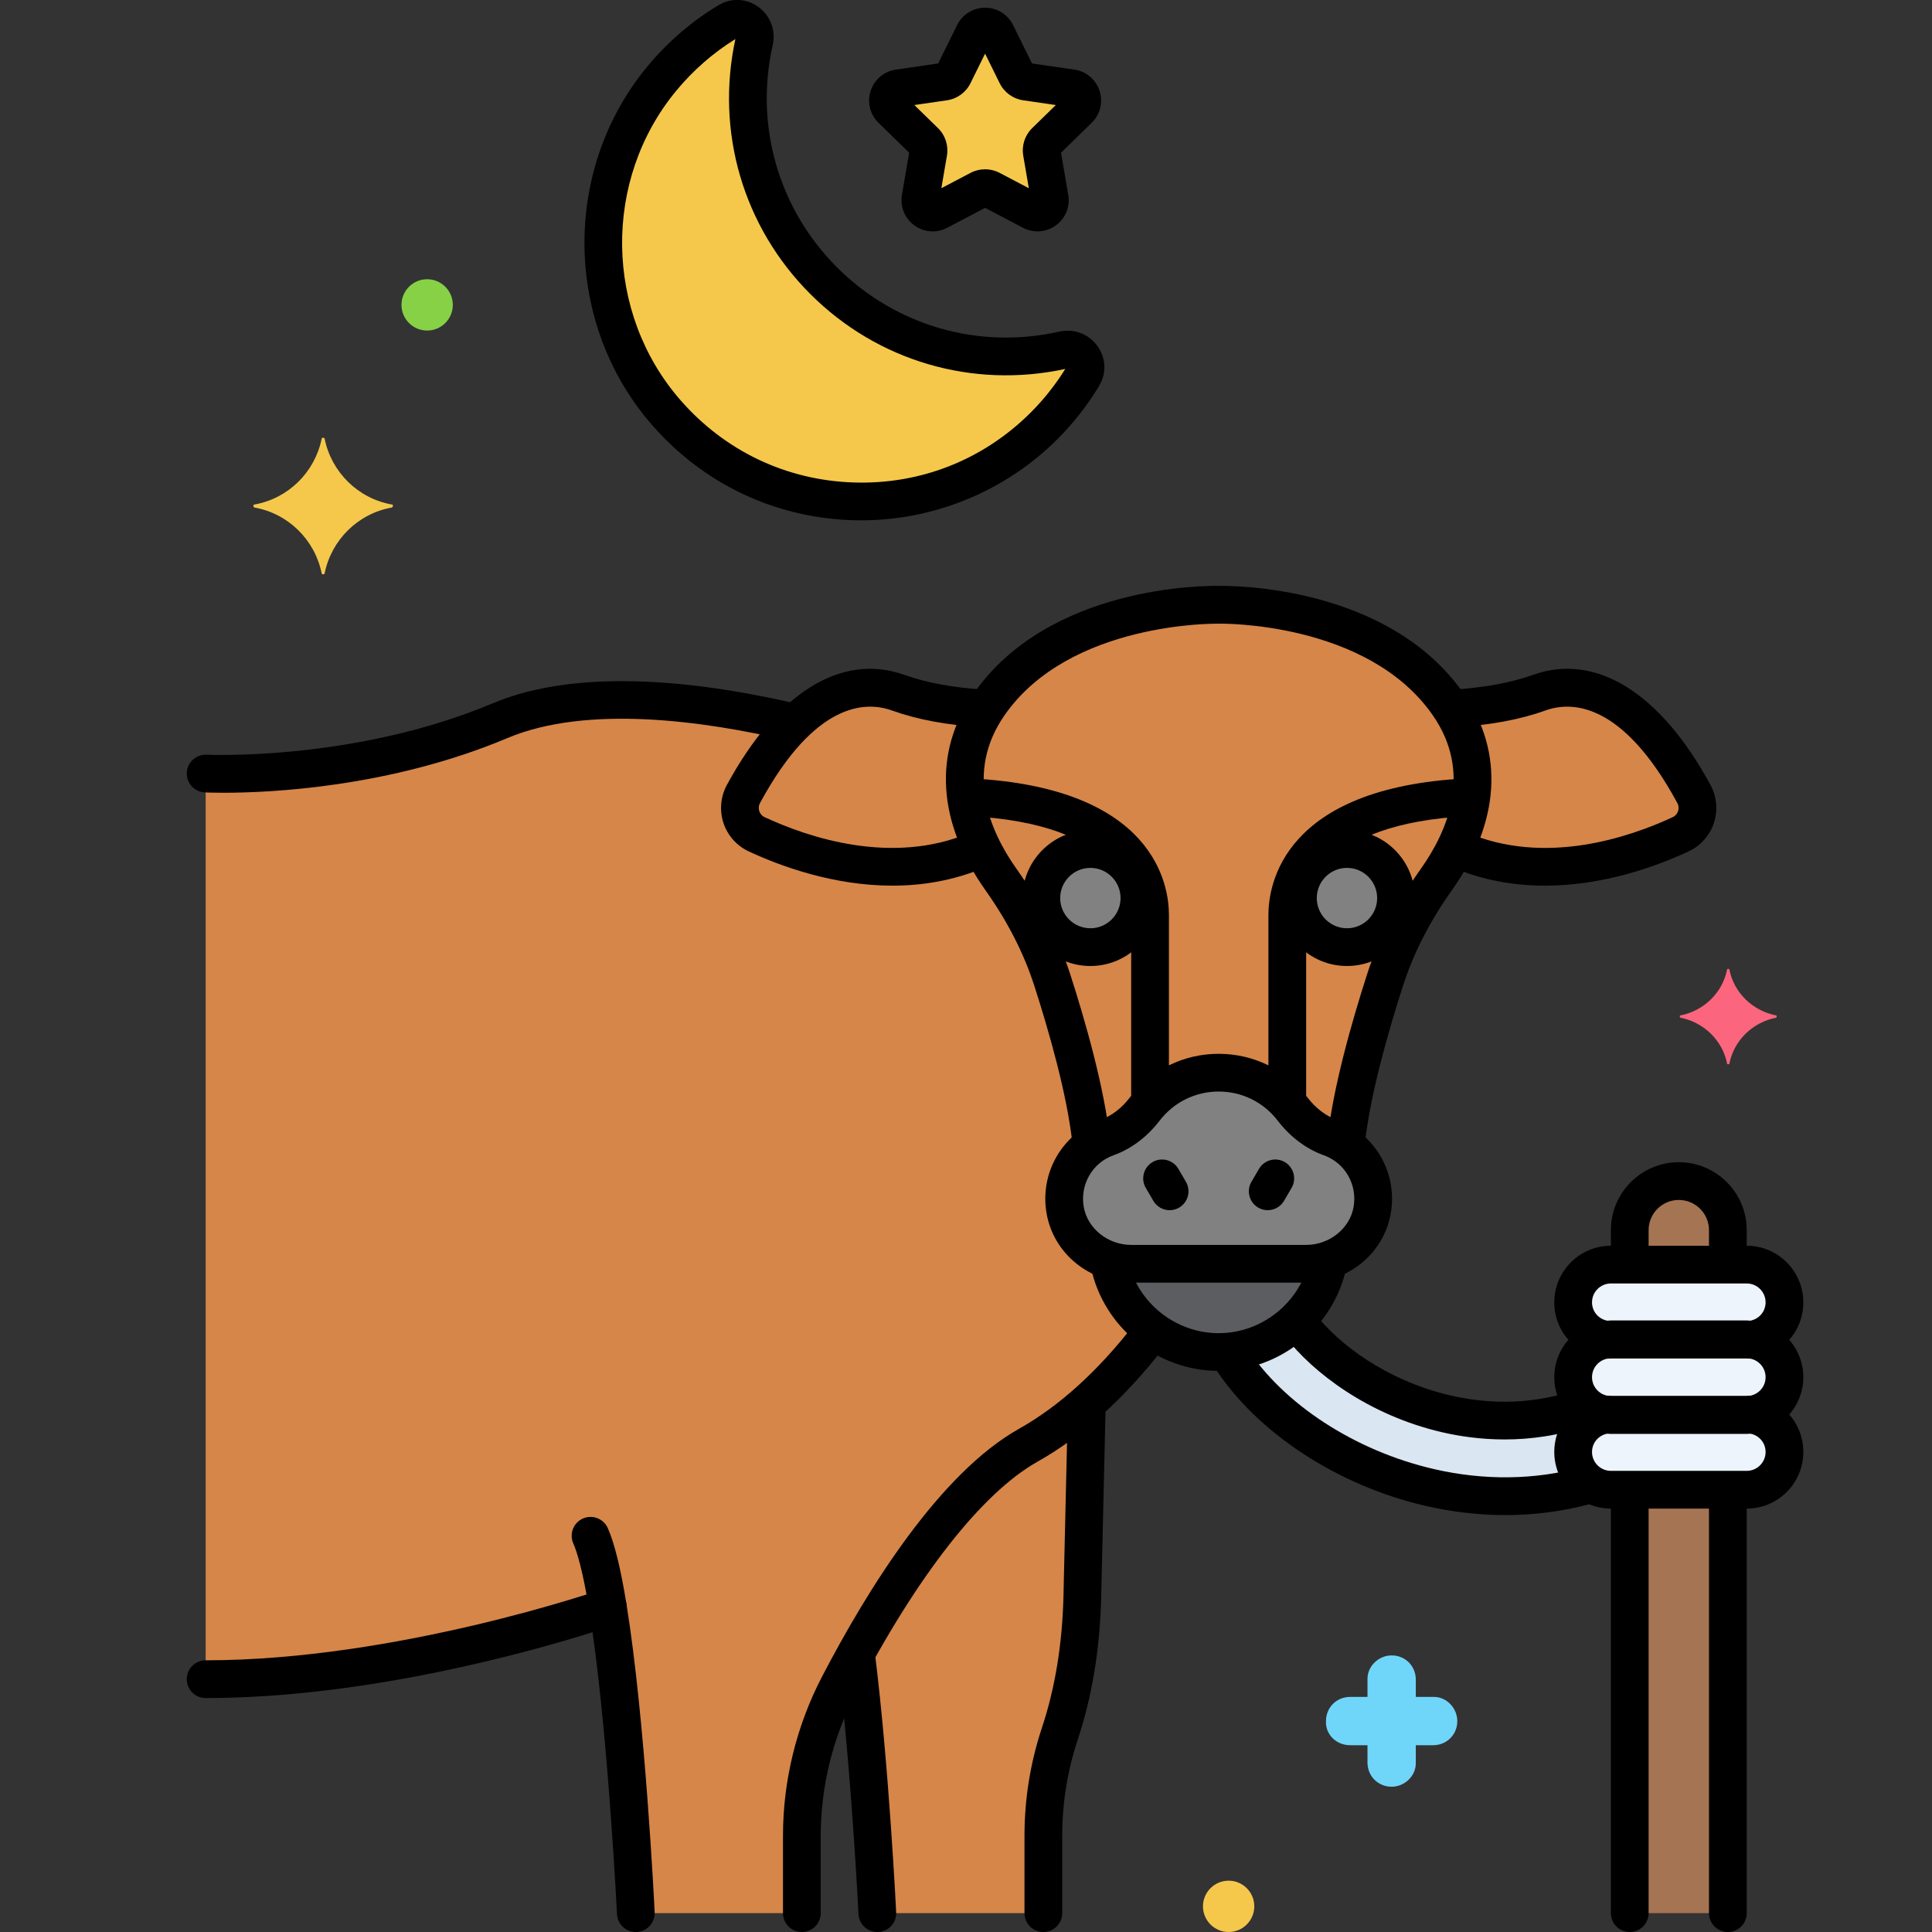 <svg enable-background="new 0 0 256 256" height="512" viewBox="0 0 256 256" width="512" xmlns="http://www.w3.org/2000/svg"><rect x="0" y="0" width="256" height="256" fill="#333333" stroke="none"/><g id="Layer_2"><g><g><path d="m109.138 37.192c-8.625-8.625-11.685-20.705-9.186-31.785.455-2.018-1.703-3.635-3.475-2.568-3.229 1.943-6.207 4.466-8.782 7.574-10.614 12.814-10.339 31.772.621 44.291 13.187 15.064 36.116 15.634 50.04 1.71 2.017-2.017 3.727-4.223 5.134-6.561 1.067-1.773-.549-3.931-2.568-3.476-11.079 2.499-23.159-.56-31.784-9.185z" fill="#f5c84c"/></g><g><path d="m131.997 4.431 2.71 5.49c.238.483.699.818 1.232.895l6.059.88c1.342.195 1.878 1.844.907 2.791l-4.384 4.273c-.386.376-.562.917-.471 1.448l1.035 6.034c.229 1.337-1.174 2.356-2.374 1.725l-5.419-2.849c-.477-.251-1.046-.251-1.523 0l-5.419 2.849c-1.2.631-2.603-.388-2.374-1.725l1.035-6.034c.091-.531-.085-1.072-.471-1.448l-4.384-4.273c-.971-.947-.435-2.596.907-2.791l6.059-.88c.533-.077.994-.412 1.232-.895l2.71-5.49c.599-1.216 2.333-1.216 2.933 0z" fill="#f5c84c"/></g><g><path d="m136.25 191.5c-8.931 5.024-17.238 17.524-22.835 27.59 1.89 15.036 2.835 34.41 2.835 34.41h22v-10.254c0-4.629.749-9.208 2.198-13.571 1.943-5.848 2.824-11.996 2.967-18.156l.594-25.607c-2.366 2.088-4.952 4.009-7.759 5.588z" fill="#d68649"/></g><g><path d="m146.901 166.949c-2.912-1.01-5.212-3.45-5.761-6.594-.601-3.444.898-6.7 3.504-8.551-.637-6.701-3.122-15.469-5.212-21.954-1.532-4.754-3.874-9.188-6.765-13.261-1.559-2.196-2.301-3.814-2.529-4.229-11.519 5.272-23.97.932-29.871-1.811-2.022-.94-2.815-3.386-1.753-5.347 1.466-2.706 3.821-6.462 6.876-9.418-11.327-2.686-27.747-5.08-39.14-.283-19 8-39 7-39 7v120c26 0 53.296-9.521 53.296-9.521 2.469 15.214 3.704 40.521 3.704 40.521h22v-10.254c0-6.943 1.685-13.775 4.892-19.933 5.457-10.478 14.873-26.056 25.108-31.813 6.85-3.853 12.413-9.722 16.54-15.175-3.034-2.207-5.202-5.534-5.889-9.377z" fill="#d68649"/></g><g><path d="m176.261 150.727c-2.002-.717-3.676-2.07-4.973-3.755-2.262-2.94-5.81-4.837-9.808-4.837s-7.546 1.897-9.808 4.837c-1.296 1.684-2.968 3.038-4.969 3.754-3.825 1.368-6.31 5.355-5.564 9.629.728 4.169 4.532 7.103 8.764 7.103h23.153c4.235 0 8.041-2.938 8.766-7.11.742-4.273-1.742-8.252-5.561-9.621z" fill="#818182"/></g><g><path d="m173.057 167.457h-23.153c-1.04 0-2.054-.179-3.003-.508 1.24 6.935 7.288 12.203 14.58 12.203s13.34-5.268 14.58-12.204c-.95.33-1.963.509-3.004.509z" fill="#5b5d60"/></g><g><path d="m191.925 93.377c-9.531-13.766-30.445-13.237-30.445-13.237s-20.914-.529-30.445 13.237c-6.254 9.034-2.02 18.068 1.631 23.212 2.891 4.073 5.232 8.507 6.765 13.261 2.09 6.485 4.575 15.253 5.212 21.954.628-.446 1.318-.812 2.06-1.078 2.001-.716 3.674-2.069 4.969-3.754 2.262-2.94 5.81-4.837 9.808-4.837s7.546 1.897 9.808 4.837c1.297 1.685 2.971 3.038 4.973 3.755.741.266 1.43.632 2.057 1.077.637-6.701 3.122-15.47 5.212-21.955 1.532-4.754 3.874-9.188 6.765-13.261 3.65-5.143 7.885-14.177 1.63-23.211z" fill="#d68649"/></g><g><path d="m224.447 105.201c-3.218-5.937-10.701-16.944-20.51-13.413-3.937 1.417-8.341 1.931-11.676 2.1 4.372 6.737 3.032 13.43.562 18.471 11.519 5.272 23.97.932 29.871-1.811 2.023-.94 2.816-3.386 1.753-5.347z" fill="#d68649"/></g><g><path d="m130.7 93.888c-3.335-.169-7.738-.683-11.676-2.1-9.809-3.531-17.292 7.476-20.51 13.413-1.063 1.961-.27 4.407 1.753 5.347 5.901 2.743 18.352 7.083 29.871 1.811-2.47-5.04-3.81-11.734.562-18.471z" fill="#d68649"/></g><g><path d="m152.388 148.429c-1.381 0-2.5-1.119-2.5-2.5v-24.714c0-2.816-1.551-12.081-21.512-13.079-1.379-.069-2.441-1.243-2.372-2.622s1.241-2.439 2.622-2.372c24.368 1.219 26.262 14.142 26.262 18.073v24.714c0 1.381-1.119 2.5-2.5 2.5z"/></g><g><path d="m170.573 148.156c-1.381 0-2.5-1.119-2.5-2.5v-24.441c0-3.935 1.896-16.866 26.284-18.074 1.394-.066 2.553.995 2.621 2.374s-.994 2.552-2.374 2.621c-19.978.989-21.531 10.262-21.531 13.08v24.441c0 1.38-1.119 2.499-2.5 2.499z"/></g><g><circle cx="178.481" cy="119" fill="#818182" r="6.5"/></g><g><circle cx="144.481" cy="119" fill="#818182" r="6.5"/></g><g><g><path d="m231.45 187.483h-18c-2.761 0-5-2.239-5-5s2.239-5 5-5h18c2.761 0 5 2.239 5 5s-2.239 5-5 5z" fill="#edf4fc"/></g></g><g><path d="m213.025 177.526c.142-.012.279-.043.425-.043h18c.146 0 .283.031.425.043 2.559-.219 4.575-2.342 4.575-4.957 0-2.761-2.239-5-5-5h-18c-2.761 0-5 2.239-5 5 0 2.615 2.016 4.737 4.575 4.957z" fill="#edf4fc"/></g><g><path d="m231.875 187.44c-.142.012-.279.043-.425.043h-18c-.146 0-.283-.031-.425-.043-2.559.219-4.575 2.342-4.575 4.957 0 2.761 2.239 5 5 5h18c2.761 0 5-2.239 5-5 0-2.616-2.016-4.738-4.575-4.957z" fill="#edf4fc"/></g><g><path d="m215.95 197.397h13v56.103h-13z" fill="#a57453"/></g><g><path d="m228.95 167.568v-4.568c0-3.59-2.91-6.5-6.5-6.5s-6.5 2.91-6.5 6.5v4.568z" fill="#a57453"/></g><g><g><path d="m208.45 192.397c0-2.611 2.01-4.729 4.562-4.955-1.044-.096-1.993-.504-2.755-1.141-7.085 2.637-13.725 2.166-18.546 1.057-9.365-2.155-16.56-7.667-19.909-12.411-2.42 2.358-5.64 3.891-9.219 4.155 5.019 8.351 15.451 15.37 26.885 18.001 2.892.665 6.285 1.155 10.009 1.155 3.544 0 7.387-.446 11.379-1.606-1.437-.877-2.406-2.447-2.406-4.255z" fill="#dae6f1"/></g></g><g><path d="m235.35 134.55c-3.1-.6-5.6-3-6.2-6.1 0-.1-.3-.1-.3 0-.6 3.1-3.1 5.5-6.2 6.1-.1 0-.1.2 0 .3 3.1.6 5.6 3 6.2 6.1 0 .1.3.1.3 0 .6-3.1 3.1-5.5 6.2-6.1.1-.1.1-.3 0-.3z" fill="#fc657e"/></g><g><path d="m178.9 231.25h2.3v2.3c0 1.8 1.4 3.2 3.2 3.2 1.7 0 3.2-1.4 3.2-3.1v-.1-2.3h2.3c1.8 0 3.2-1.4 3.2-3.2 0-1.7-1.4-3.2-3.1-3.2h-.1-2.3v-2.3c0-1.8-1.4-3.2-3.2-3.2-1.7 0-3.2 1.4-3.2 3.1v.1 2.3h-2.3c-1.8 0-3.2 1.4-3.2 3.2-.1 1.7 1.3 3.2 3.2 3.2-.1 0-.1 0 0 0z" fill="#70d6f9"/></g><g><circle cx="162.8" cy="252.6" fill="#f5c84c" r="3.4"/></g><g><circle cx="56.6" cy="40.4" fill="#87d147" r="3.4"/></g><g><path d="m33.719 66.85c4.5-.8 8-4.3 8.9-8.7 0-.2.4-.2.4 0 .9 4.4 4.4 7.9 8.9 8.7.2 0 .2.3 0 .4-4.5.8-8 4.3-8.9 8.7 0 .2-.4.2-.4 0-.9-4.4-4.4-7.9-8.9-8.7-.2-.1-.2-.4 0-.4z" fill="#f5c84c"/></g><g><path d="m173.057 169.957h-23.153c-5.578 0-10.299-3.858-11.227-9.173-.937-5.368 2.085-10.588 7.185-12.412 1.426-.51 2.75-1.521 3.83-2.924 2.842-3.694 7.139-5.813 11.789-5.813s8.948 2.119 11.789 5.813c1.079 1.401 2.405 2.414 3.835 2.926 5.091 1.825 8.112 7.041 7.181 12.401-.924 5.32-5.646 9.182-11.229 9.182zm-11.577-25.322c-3.085 0-5.938 1.408-7.826 3.862-1.666 2.165-3.778 3.749-6.108 4.583-2.802 1.002-4.46 3.881-3.943 6.845.5 2.869 3.209 5.033 6.301 5.033h23.153c3.095 0 5.804-2.166 6.302-5.038.514-2.96-1.144-5.836-3.942-6.839-2.333-.836-4.446-2.421-6.11-4.583-1.888-2.456-4.741-3.863-7.827-3.863z"/></g><g><path d="m161.48 181.652c-8.114 0-15.233-5.759-16.929-13.693-.289-1.35.572-2.679 1.922-2.967 1.353-.288 2.679.572 2.967 1.922 1.206 5.643 6.269 9.738 12.039 9.738 5.753 0 10.813-4.081 12.032-9.703.292-1.349 1.621-2.206 2.973-1.914 1.349.292 2.206 1.624 1.914 2.973-1.712 7.906-8.828 13.644-16.918 13.644z"/></g><g><path d="m178.364 153.872c-.087 0-.176-.004-.265-.014-1.373-.145-2.369-1.375-2.225-2.748.732-6.95 3.273-15.815 5.276-22.028 1.54-4.777 3.931-9.468 7.105-13.941 3.625-5.107 6.847-12.782 1.613-20.342-8.631-12.468-28.13-12.169-28.329-12.161-.041 0-.084 0-.124 0-.187.005-19.693-.307-28.326 12.161-5.233 7.56-2.011 15.234 1.614 20.342 3.175 4.473 5.565 9.164 7.105 13.941 1.989 6.171 4.518 14.983 5.265 21.921.147 1.373-.846 2.605-2.218 2.753-1.37.151-2.605-.846-2.753-2.218-.701-6.516-3.134-14.974-5.052-20.922-1.384-4.292-3.545-8.524-6.424-12.582-6.433-9.063-7.018-18.325-1.648-26.081 10.011-14.46 30.926-14.351 32.5-14.315 1.573-.031 22.489-.146 32.5 14.315 5.37 7.756 4.785 17.019-1.647 26.081-2.879 4.057-5.041 8.29-6.424 12.582-1.93 5.987-4.375 14.494-5.063 21.017-.132 1.285-1.217 2.239-2.48 2.239z"/></g><g><path d="m204.711 117.355c-4.021 0-8.245-.685-12.401-2.488-1.267-.549-1.848-2.021-1.299-3.288s2.023-1.848 3.288-1.299c10.371 4.499 21.582.678 27.341-2 .458-.213.641-.589.709-.795.07-.21.149-.633-.1-1.093-7.315-13.498-14.083-13.469-17.466-12.252-3.371 1.213-7.415 1.962-12.019 2.225-1.396.07-2.56-.975-2.639-2.354s.975-2.56 2.354-2.639c4.065-.232 7.735-.901 10.611-1.937 8.325-3.001 16.911 2.314 23.555 14.573.837 1.544 1.001 3.384.452 5.047-.547 1.654-1.768 3.023-3.349 3.758-4.292 1.998-11.288 4.542-19.037 4.542z"/></g><g><path d="m118.251 117.354c-7.761 0-14.761-2.55-19.039-4.539-1.581-.735-2.801-2.104-3.348-3.758-.55-1.663-.386-3.502.452-5.047 6.644-12.259 15.227-17.573 23.554-14.573 2.859 1.029 6.505 1.697 10.543 1.933 1.378.08 2.431 1.263 2.35 2.641-.08 1.379-1.268 2.438-2.641 2.35-4.574-.266-8.593-1.013-11.945-2.22-3.383-1.218-10.15-1.245-17.465 12.252-.25.46-.17.883-.1 1.093.068.206.25.582.708.795 5.689 2.645 16.771 6.435 27.078 2.112 1.274-.535 2.739.065 3.272 1.338.534 1.273-.065 2.738-1.338 3.272-4.051 1.701-8.163 2.351-12.081 2.351z"/></g><g><path d="m154.983 160.357c-.86 0-1.697-.444-2.162-1.241l-1-1.714c-.696-1.192-.293-2.723.899-3.419 1.193-.696 2.724-.293 3.419.899l1 1.714c.696 1.192.293 2.723-.899 3.419-.396.233-.829.342-1.257.342z"/></g><g><path d="m167.978 160.357c-.428 0-.861-.11-1.257-.341-1.193-.696-1.595-2.227-.899-3.419l1-1.714c.695-1.192 2.228-1.596 3.419-.899 1.193.696 1.595 2.227.899 3.419l-1 1.714c-.465.796-1.302 1.24-2.162 1.24z"/></g><g><path d="m80.543 215.479c-1.205 0-2.266-.873-2.465-2.1-.868-5.348-1.628-7.772-2.113-8.864-.561-1.262.008-2.739 1.27-3.3 1.259-.56 2.739.007 3.3 1.27.892 2.008 1.703 5.309 2.479 10.093.221 1.363-.705 2.647-2.067 2.868-.136.022-.271.033-.404.033z"/></g><g><path d="m84.248 256c-1.325 0-2.43-1.041-2.495-2.378-.011-.236-1.106-22.312-3.236-37.346-7.727 2.436-29.748 8.724-51.267 8.724-1.381 0-2.5-1.119-2.5-2.5s1.119-2.5 2.5-2.5c25.284 0 52.204-9.288 52.473-9.382.697-.245 1.466-.166 2.103.212.635.378 1.07 1.018 1.188 1.748 2.463 15.178 3.682 39.761 3.733 40.8.067 1.379-.996 2.551-2.375 2.619-.041.002-.083.003-.124.003z"/></g><g><path d="m29.635 105.045c-1.462 0-2.346-.041-2.51-.048-1.378-.069-2.439-1.242-2.371-2.621s1.248-2.432 2.62-2.374c.194.012 19.686.865 37.906-6.807 11.815-4.974 28.417-2.716 40.265.056 1.345.314 2.179 1.659 1.865 3.003s-1.659 2.181-3.003 1.865c-11.126-2.603-26.609-4.77-37.186-.315-15.553 6.549-31.526 7.241-37.586 7.241z"/></g><g><path d="m106.25 256c-1.381 0-2.5-1.119-2.5-2.5v-10.254c0-7.295 1.79-14.587 5.175-21.088 6.101-11.714 15.581-26.92 26.1-32.836 5.338-3.003 10.468-7.653 15.249-13.821.846-1.091 2.416-1.291 3.507-.445s1.291 2.416.445 3.507c-5.191 6.699-10.827 11.785-16.75 15.116-7.371 4.146-15.936 15.081-24.116 30.789-3.016 5.791-4.609 12.284-4.609 18.778v10.254c-.001 1.381-1.12 2.5-2.501 2.5z"/></g><g><g><path d="m116.248 256c-1.325 0-2.43-1.041-2.495-2.378-.009-.189-.947-19.142-2.773-33.855-.17-1.37.803-2.619 2.173-2.789 1.368-.175 2.619.803 2.789 2.173 1.85 14.902 2.796 34.037 2.806 34.229.067 1.379-.996 2.551-2.375 2.619-.042 0-.084.001-.125.001z"/></g><g><path d="m138.25 256c-1.381 0-2.5-1.119-2.5-2.5v-10.254c0-4.882.782-9.713 2.326-14.359 1.738-5.232 2.693-11.095 2.84-17.425l.579-24.958c.032-1.38 1.148-2.478 2.558-2.441 1.38.032 2.473 1.177 2.441 2.558l-.579 24.957c-.158 6.827-1.199 13.182-3.094 18.886-1.374 4.137-2.071 8.438-2.071 12.783v10.253c0 1.381-1.119 2.5-2.5 2.5z"/></g></g><g><g><path d="m231.45 189.982h-18c-4.136 0-7.5-3.364-7.5-7.5s3.364-7.5 7.5-7.5h18c4.136 0 7.5 3.364 7.5 7.5s-3.364 7.5-7.5 7.5zm-18-10c-1.378 0-2.5 1.122-2.5 2.5s1.122 2.5 2.5 2.5h18c1.378 0 2.5-1.122 2.5-2.5s-1.122-2.5-2.5-2.5z"/></g></g><g><path d="m231.875 180.025c-.071 0-.142-.003-.213-.009-.096-.008-.19-.02-.285-.033-.002 0-.002-.001 0-.001h-17.847c-.121.016-.206.026-.292.034-.143.013-.285.013-.426 0-3.912-.334-6.862-3.536-6.862-7.448 0-4.136 3.364-7.5 7.5-7.5h18c4.136 0 7.5 3.364 7.5 7.5 0 3.912-2.95 7.113-6.862 7.448-.07.006-.141.009-.213.009zm-18.425-9.957c-1.378 0-2.5 1.122-2.5 2.5 0 1.223.878 2.237 2.076 2.439.15-.017.286-.025.424-.025h18c.145 0 .286.01.426.025 1.197-.203 2.074-1.216 2.074-2.439 0-1.378-1.122-2.5-2.5-2.5z"/></g><g><path d="m231.45 199.897h-18c-4.136 0-7.5-3.364-7.5-7.5 0-3.911 2.95-7.113 6.861-7.448.142-.013.284-.013.427 0 .094.008.187.02.28.032.003.001.002.001-.001.001h17.855c.121-.016.205-.026.29-.033.143-.013.285-.013.427 0 3.912.335 6.861 3.537 6.861 7.448 0 4.136-3.364 7.5-7.5 7.5zm-18.424-9.939c-1.197.202-2.076 1.216-2.076 2.439 0 1.378 1.122 2.5 2.5 2.5h18c1.378 0 2.5-1.122 2.5-2.5 0-1.224-.879-2.238-2.077-2.439-.149.016-.285.025-.423.025h-18c-.144-.001-.284-.01-.424-.025z"/></g><g><path d="m215.95 256c-1.381 0-2.5-1.119-2.5-2.5v-55.241c0-1.381 1.119-2.5 2.5-2.5s2.5 1.119 2.5 2.5v55.241c0 1.381-1.119 2.5-2.5 2.5z"/></g><g><path d="m228.95 256c-1.381 0-2.5-1.119-2.5-2.5v-55.241c0-1.381 1.119-2.5 2.5-2.5s2.5 1.119 2.5 2.5v55.241c0 1.381-1.119 2.5-2.5 2.5z"/></g><g><path d="m228.95 169.125c-1.381 0-2.5-1.119-2.5-2.5v-3.625c0-2.206-1.794-4-4-4s-4 1.794-4 4v3.625c0 1.381-1.119 2.5-2.5 2.5s-2.5-1.119-2.5-2.5v-3.625c0-4.962 4.038-9 9-9s9 4.038 9 9v3.625c0 1.38-1.119 2.5-2.5 2.5z"/></g><g><g><path d="m199.375 190.735c-3.182 0-5.995-.428-8.225-.941-9.896-2.277-17.231-8.003-20.795-12.603-.846-1.091-.646-2.662.445-3.507 1.092-.846 2.662-.646 3.507.445 3.036 3.917 9.35 8.81 17.964 10.792 3.956.911 10.044 1.515 16.579-.771 1.304-.457 2.729.231 3.185 1.535s-.231 2.729-1.535 3.185c-3.946 1.381-7.743 1.865-11.125 1.865z"/></g><g><path d="m199.479 200.759c-3.496 0-7.052-.41-10.569-1.219-11.682-2.688-22.396-9.715-27.963-18.339-.749-1.16-.415-2.708.745-3.457s2.707-.415 3.457.745c4.888 7.572 14.422 13.771 24.882 16.178 6.629 1.525 13.341 1.447 19.564-.255 1.331-.365 2.707.419 3.071 1.751.365 1.332-.419 2.707-1.751 3.071-3.697 1.012-7.544 1.525-11.436 1.525z"/></g></g><g><path d="m114.116 68.946c-.402 0-.803-.006-1.206-.02-10.272-.341-19.675-4.807-26.475-12.575-11.728-13.397-12.014-33.831-.665-47.533 2.688-3.246 5.857-5.979 9.418-8.122 1.677-1.011 3.708-.926 5.3.223 1.588 1.147 2.335 3.124 1.903 5.037-2.414 10.705.769 21.721 8.515 29.467 7.747 7.747 18.762 10.93 29.467 8.515 1.913-.433 3.891.315 5.037 1.903 1.148 1.59 1.233 3.621.223 5.3-1.535 2.551-3.388 4.919-5.509 7.04-6.88 6.881-16.3 10.765-26.008 10.765zm-16.674-63.768c-2.946 1.822-5.576 4.118-7.822 6.83-9.8 11.832-9.552 29.479.576 41.05 5.879 6.716 14.004 10.576 22.879 10.871 8.896.299 17.232-3.002 23.513-9.282 1.743-1.743 3.277-3.68 4.563-5.76-12.288 2.657-24.894-1.039-33.781-9.928-8.888-8.888-12.586-21.494-9.928-33.781z"/></g><g><path d="m137.475 30.66c-.657 0-1.318-.159-1.928-.479l-5.017-2.638-5.017 2.638c-1.405.738-3.073.618-4.356-.315-1.283-.932-1.913-2.482-1.645-4.045l.958-5.586-4.059-3.957c-1.135-1.106-1.537-2.731-1.046-4.239.49-1.509 1.77-2.587 3.339-2.815l5.609-.815 2.509-5.083c.702-1.422 2.123-2.305 3.708-2.305 1.586 0 3.007.883 3.709 2.305l2.509 5.083 5.609.815c1.569.228 2.849 1.307 3.339 2.815.49 1.509.089 3.133-1.047 4.24l-4.058 3.956.958 5.586c.268 1.563-.363 3.113-1.646 4.045-.726.526-1.574.794-2.428.794zm-6.945-8.23c.661 0 1.322.159 1.924.475l3.87 2.035-.739-4.309c-.23-1.343.215-2.711 1.189-3.662l3.13-3.051-4.326-.628c-1.349-.197-2.512-1.042-3.114-2.263l-1.935-3.92-1.935 3.92c-.602 1.22-1.766 2.066-3.113 2.262l-4.327.629 3.131 3.052c.976.952 1.419 2.321 1.189 3.662l-.739 4.307 3.869-2.034c.604-.316 1.265-.475 1.926-.475zm6.418-13.616h.01zm-7.193-3.277c0 .001.001.002.001.003z"/></g><g><path d="m178.48 128c-4.962 0-9-4.038-9-9s4.038-9 9-9 9 4.038 9 9-4.037 9-9 9zm0-13c-2.206 0-4 1.794-4 4s1.794 4 4 4 4-1.794 4-4-1.794-4-4-4z"/></g><g><path d="m144.48 128c-4.962 0-9-4.038-9-9s4.038-9 9-9 9 4.038 9 9-4.037 9-9 9zm0-13c-2.206 0-4 1.794-4 4s1.794 4 4 4 4-1.794 4-4-1.794-4-4-4z"/></g></g></g></svg>